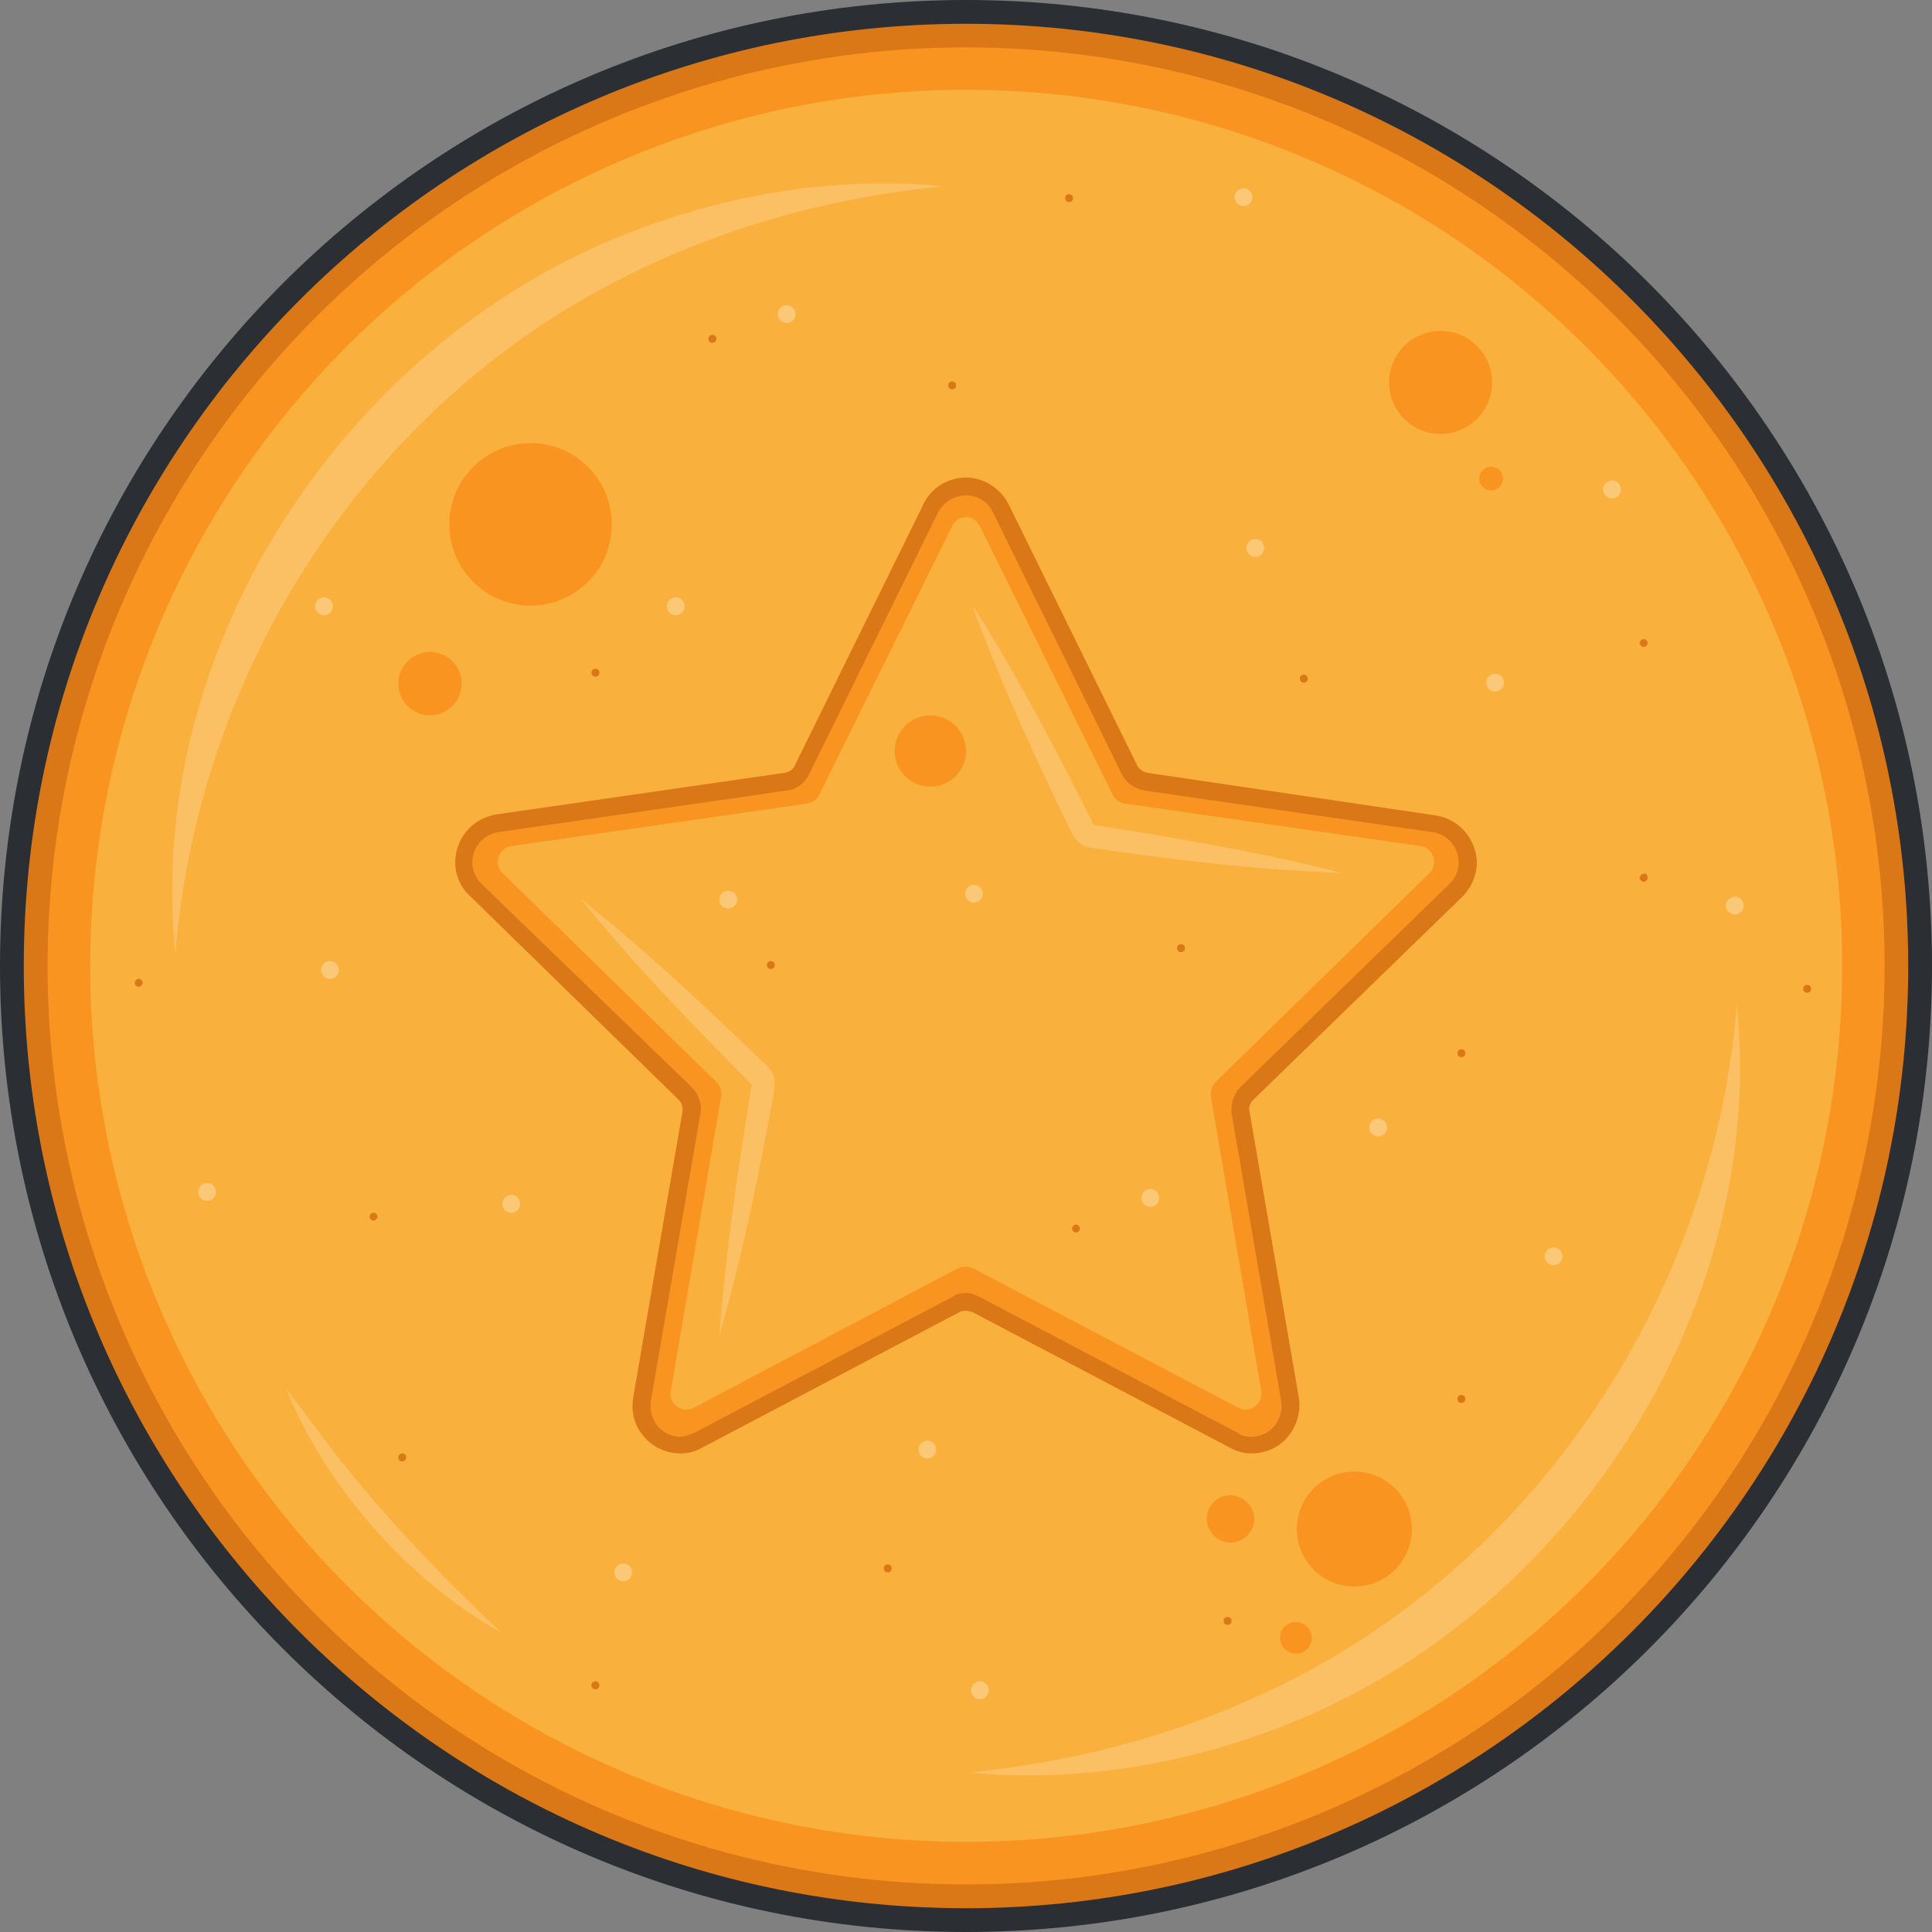 <?xml version="1.0" encoding="utf-8"?>
<!-- Generator: Adobe Illustrator 26.5.0, SVG Export Plug-In . SVG Version: 6.00 Build 0)  -->
<svg version="1.1" id="레이어_1" xmlns="http://www.w3.org/2000/svg" xmlns:xlink="http://www.w3.org/1999/xlink" x="0px"
	 y="0px" viewBox="0 0 195 195" style="enable-background:new 0 0 195 195;" xml:space="preserve">
<rect x="0" y="0" width="195" height="195" fill="#808080" stroke="none"/>
<g>
	<g>
		<g>
			<g>
				
					<ellipse transform="matrix(0.707 -0.707 0.707 0.707 -40.386 97.5)" style="fill:#DA7717;" cx="97.5" cy="97.5" rx="96.3" ry="96.3"/>
				<path style="fill:#2B2F33;" d="M97.5,2.4c52.5,0,95.1,42.7,95.1,95.1s-42.7,95.1-95.1,95.1C45,192.6,2.4,150,2.4,97.5
					S45,2.4,97.5,2.4 M97.5,0C43.7,0,0,43.7,0,97.5S43.7,195,97.5,195c53.8,0,97.5-43.7,97.5-97.5S151.3,0,97.5,0L97.5,0z"/>
			</g>
		</g>
		
			<ellipse transform="matrix(4.665465e-02 -0.999 0.999 4.665465e-02 -4.442 190.345)" style="fill:#F99421;" cx="97.5" cy="97.5" rx="92.7" ry="92.7"/>
		
			<ellipse transform="matrix(4.870672e-02 -0.999 0.999 4.870672e-02 -4.633 190.135)" style="fill:#FAB03D;" cx="97.5" cy="97.5" rx="88.4" ry="88.4"/>
		<path style="opacity:0.2;fill:#FFFFFF;" d="M17.7,96.3C14.5,65,35.4,33.7,64.8,23c9.7-3.6,20.2-5.2,30.4-4.2
			c-10.1,1-19.9,3.5-28.9,7.6C38.6,38.7,20.1,66.3,17.7,96.3L17.7,96.3z"/>
		<path style="opacity:0.2;fill:#FFFFFF;" d="M50.6,164.8c-9.4-5.3-17.7-14.7-21.7-24.6c1.7,2.2,3.3,4.4,5,6.6
			C38.9,153.2,44.6,159.1,50.6,164.8L50.6,164.8z"/>
		<path style="opacity:0.2;fill:#FFFFFF;" d="M175.3,101.4c3.2,31.3-17.7,62.6-47.1,73.3c-9.7,3.6-20.2,5.2-30.4,4.2
			c10.1-1,19.9-3.5,28.9-7.6C154.3,159,172.9,131.4,175.3,101.4L175.3,101.4z"/>
		
			<ellipse transform="matrix(0.178 -0.984 0.984 0.178 -8.025 96.154)" style="fill:#F99421;" cx="53.5" cy="52.9" rx="8.2" ry="8.2"/>
		<circle style="fill:#F99421;" cx="145.4" cy="38.6" r="5.2"/>
		<circle style="fill:#F99421;" cx="43.4" cy="69" r="3.2"/>
		
			<ellipse transform="matrix(0.191 -0.982 0.982 0.191 -41.017 258.981)" style="fill:#F99421;" cx="136.6" cy="154.4" rx="5.8" ry="5.8"/>
		<path style="fill:#F99421;" d="M132.4,165.3c0,0.9-0.7,1.6-1.6,1.6c-0.9,0-1.6-0.7-1.6-1.6s0.7-1.6,1.6-1.6
			C131.6,163.7,132.4,164.4,132.4,165.3z"/>
		<path style="fill:#F99421;" d="M126.6,153.3c0,1.3-1.1,2.4-2.4,2.4c-1.3,0-2.4-1.1-2.4-2.4c0-1.3,1.1-2.4,2.4-2.4
			C125.5,151,126.6,152,126.6,153.3z"/>
		<circle style="fill:#F99421;" cx="150.5" cy="48.3" r="1.2"/>
		<g>
			<path style="fill:#F99421;" d="M100.2,51.7l13,26.4c0.4,0.9,1.3,1.5,2.3,1.7l29.1,4.2c2.5,0.4,3.5,3.4,1.7,5.2l-21.1,20.5
				c-0.7,0.7-1,1.7-0.9,2.7l5,29c0.4,2.5-2.2,4.4-4.4,3.2l-26-13.7c-0.9-0.5-1.9-0.5-2.8,0l-26,13.7c-2.2,1.2-4.8-0.7-4.4-3.2l5-29
				c0.2-1-0.2-2-0.9-2.7L48.6,89.2c-1.8-1.8-0.8-4.8,1.7-5.2l29.1-4.2c1-0.1,1.9-0.8,2.3-1.7l13-26.4
				C95.9,49.4,99.1,49.4,100.2,51.7z"/>
			<path style="fill:#DA7717;" d="M97.5,50c1.1,0,2.2,0.6,2.7,1.7l13,26.4c0.4,0.9,1.3,1.5,2.3,1.7l29.1,4.2
				c2.5,0.4,3.5,3.4,1.7,5.2l-21.1,20.5c-0.7,0.7-1,1.7-0.9,2.7l5,29c0.3,2-1.2,3.6-3,3.6c-0.5,0-1-0.1-1.4-0.4l-26-13.7
				c-0.4-0.2-0.9-0.4-1.4-0.4c-0.5,0-1,0.1-1.4,0.4l-26,13.7c-0.5,0.2-1,0.4-1.4,0.4c-1.8,0-3.3-1.6-3-3.6l5-29c0.2-1-0.2-2-0.9-2.7
				L48.6,89.2c-1.8-1.8-0.8-4.8,1.7-5.2l29.1-4.2c1-0.1,1.9-0.8,2.3-1.7l13-26.4C95.3,50.6,96.4,50,97.5,50 M97.5,48.2
				c-1.8,0-3.5,1-4.3,2.7l-13,26.4c-0.2,0.4-0.5,0.6-1,0.7l-29.1,4.2c-1.8,0.3-3.3,1.5-3.9,3.3c-0.6,1.8-0.1,3.7,1.2,4.9L68.5,111
				c0.3,0.3,0.4,0.7,0.4,1.1l-5,29c-0.2,1.4,0.1,2.8,1.1,3.9c0.9,1.1,2.3,1.7,3.7,1.7c0.8,0,1.5-0.2,2.2-0.6l26-13.7
				c0.2-0.1,0.4-0.1,0.6-0.1c0.2,0,0.4,0.1,0.6,0.1l26,13.7c0.7,0.4,1.5,0.6,2.2,0.6c1.4,0,2.8-0.6,3.7-1.7c0.9-1.1,1.3-2.5,1.1-3.9
				l-5-29c-0.1-0.4,0.1-0.8,0.4-1.1l21.1-20.5c1.3-1.3,1.8-3.2,1.2-4.9c-0.6-1.8-2.1-3-3.9-3.3L115.8,78c-0.4-0.1-0.8-0.3-1-0.7
				l-13-26.4C101,49.3,99.3,48.2,97.5,48.2L97.5,48.2z"/>
		</g>
		<path style="fill:#FAB03D;" d="M98.9,53.1l13.4,27.1c0.2,0.5,0.7,0.8,1.2,0.9l29.9,4.3c1.3,0.2,1.8,1.8,0.9,2.7l-21.6,21.1
			c-0.4,0.4-0.5,0.9-0.5,1.4l5.1,29.8c0.2,1.3-1.1,2.3-2.3,1.7L98.2,128c-0.5-0.2-1-0.2-1.5,0L70,142.1c-1.2,0.6-2.5-0.4-2.3-1.7
			l5.1-29.8c0.1-0.5-0.1-1-0.5-1.4L50.7,88.1c-0.9-0.9-0.4-2.5,0.9-2.7l29.9-4.3c0.5-0.1,1-0.4,1.2-0.9l13.4-27.1
			C96.7,51.9,98.3,51.9,98.9,53.1z"/>
		<path style="opacity:0.2;fill:#FFFFFF;" d="M98.1,61c4.4,6.9,8.2,14.1,11.8,21.3c0.1,0.1,0.4,0.8,0.4,0.9c0,0.1,0.2,0.1,0.3,0.1
			c8.3,1.3,16.6,2.7,24.8,4.8c-8.2-0.3-16.2-1.2-24.3-2.4c-0.7-0.1-1.5-0.1-2.1-0.6c-0.6-0.4-0.9-1.2-1.2-1.8
			C104.3,76.1,100.9,68.7,98.1,61L98.1,61z"/>
		<path style="opacity:0.2;fill:#FFFFFF;" d="M72.6,134.8c0.6-8.1,1.8-16.2,3.1-24.2c0-0.1,0.1-0.9,0.2-1c0-0.1-0.1-0.2-0.2-0.3
			c-5.9-6-11.8-12-17.1-18.6c6.4,5.1,12.3,10.6,18.2,16.3c0.5,0.5,1.2,1,1.3,1.7c0.2,0.7,0,1.5-0.1,2.2
			C76.5,119,74.9,126.9,72.6,134.8L72.6,134.8z"/>
		<circle style="fill:#F99421;" cx="93.9" cy="75.8" r="3.6"/>
	</g>
	<path style="opacity:0.3;fill:#FFFFFF;" d="M80.3,31.7c0,0.5-0.4,0.9-0.9,0.9c-0.5,0-0.9-0.4-0.9-0.9c0-0.5,0.4-0.9,0.9-0.9
		C79.9,30.8,80.3,31.2,80.3,31.7z"/>
	<path style="opacity:0.3;fill:#FFFFFF;" d="M127.6,55.3c0,0.5-0.4,0.9-0.9,0.9c-0.5,0-0.9-0.4-0.9-0.9s0.4-0.9,0.9-0.9
		C127.2,54.4,127.6,54.8,127.6,55.3z"/>
	<circle style="opacity:0.3;fill:#FFFFFF;" cx="125.5" cy="19.9" r="0.9"/>
	<circle style="opacity:0.3;fill:#FFFFFF;" cx="68.2" cy="61.2" r="0.9"/>
	<circle style="opacity:0.3;fill:#FFFFFF;" cx="32.7" cy="61.2" r="0.9"/>
	<circle style="opacity:0.3;fill:#FFFFFF;" cx="98.3" cy="90.2" r="0.9"/>
	<path style="opacity:0.3;fill:#FFFFFF;" d="M117,120.9c0,0.5-0.4,0.9-0.9,0.9s-0.9-0.4-0.9-0.9c0-0.5,0.4-0.9,0.9-0.9
		S117,120.4,117,120.9z"/>
	<path style="opacity:0.3;fill:#FFFFFF;" d="M74.4,90.8c0,0.5-0.4,0.9-0.9,0.9c-0.5,0-0.9-0.4-0.9-0.9s0.4-0.9,0.9-0.9
		C74,89.9,74.4,90.3,74.4,90.8z"/>
	<path style="opacity:0.3;fill:#FFFFFF;" d="M163.6,49.4c0,0.5-0.4,0.9-0.9,0.9c-0.5,0-0.9-0.4-0.9-0.9c0-0.5,0.4-0.9,0.9-0.9
		C163.2,48.5,163.6,48.9,163.6,49.4z"/>
	<path style="opacity:0.3;fill:#FFFFFF;" d="M151.8,68.9c0,0.5-0.4,0.9-0.9,0.9c-0.5,0-0.9-0.4-0.9-0.9c0-0.5,0.4-0.9,0.9-0.9
		C151.4,68,151.8,68.4,151.8,68.9z"/>
	<path style="opacity:0.3;fill:#FFFFFF;" d="M176,91.4c0,0.5-0.4,0.9-0.9,0.9s-0.9-0.4-0.9-0.9c0-0.5,0.4-0.9,0.9-0.9
		S176,90.9,176,91.4z"/>
	<path style="opacity:0.3;fill:#FFFFFF;" d="M140,113.8c0,0.5-0.4,0.9-0.9,0.9c-0.5,0-0.9-0.4-0.9-0.9c0-0.5,0.4-0.9,0.9-0.9
		C139.6,112.9,140,113.3,140,113.8z"/>
	<path style="opacity:0.3;fill:#FFFFFF;" d="M157.7,126.8c0,0.5-0.4,0.9-0.9,0.9c-0.5,0-0.9-0.4-0.9-0.9c0-0.5,0.4-0.9,0.9-0.9
		C157.3,125.9,157.7,126.3,157.7,126.8z"/>
	<path style="opacity:0.3;fill:#FFFFFF;" d="M94.5,146.3c0,0.5-0.4,0.9-0.9,0.9c-0.5,0-0.9-0.4-0.9-0.9c0-0.5,0.4-0.9,0.9-0.9
		C94.1,145.4,94.5,145.8,94.5,146.3z"/>
	<path style="opacity:0.3;fill:#FFFFFF;" d="M63.8,158.7c0,0.5-0.4,0.9-0.9,0.9c-0.5,0-0.9-0.4-0.9-0.9c0-0.5,0.4-0.9,0.9-0.9
		C63.4,157.8,63.8,158.2,63.8,158.7z"/>
	<path style="opacity:0.3;fill:#FFFFFF;" d="M99.8,170.6c0,0.5-0.4,0.9-0.9,0.9c-0.5,0-0.9-0.4-0.9-0.9c0-0.5,0.4-0.9,0.9-0.9
		C99.4,169.7,99.8,170.1,99.8,170.6z"/>
	<path style="opacity:0.3;fill:#FFFFFF;" d="M52.5,121.5c0,0.5-0.4,0.9-0.9,0.9c-0.5,0-0.9-0.4-0.9-0.9c0-0.5,0.4-0.9,0.9-0.9
		C52.1,120.6,52.5,121,52.5,121.5z"/>
	<circle style="opacity:0.3;fill:#FFFFFF;" cx="33.3" cy="97.9" r="0.9"/>
	<circle style="opacity:0.3;fill:#FFFFFF;" cx="20.9" cy="120.3" r="0.9"/>
	<circle style="fill:#DA7717;" cx="96.1" cy="38.9" r="0.4"/>
	<circle style="fill:#DA7717;" cx="131.6" cy="68.5" r="0.4"/>
	<circle style="fill:#DA7717;" cx="107.9" cy="20" r="0.4"/>
	<circle style="fill:#DA7717;" cx="60.1" cy="67.9" r="0.4"/>
	<circle style="fill:#DA7717;" cx="77.8" cy="97.4" r="0.4"/>
	<circle style="fill:#DA7717;" cx="119.2" cy="95.7" r="0.4"/>
	<path style="fill:#DA7717;" d="M166.3,64.9c0,0.2-0.2,0.4-0.4,0.4c-0.2,0-0.4-0.2-0.4-0.4c0-0.2,0.2-0.4,0.4-0.4
		C166.1,64.5,166.3,64.7,166.3,64.9z"/>
	<path style="fill:#DA7717;" d="M166.3,88.6c0,0.2-0.2,0.4-0.4,0.4c-0.2,0-0.4-0.2-0.4-0.4c0-0.2,0.2-0.4,0.4-0.4
		C166.1,88.1,166.3,88.3,166.3,88.6z"/>
	<circle style="fill:#DA7717;" cx="147.5" cy="106.3" r="0.4"/>
	<path style="fill:#DA7717;" d="M109,124c0,0.2-0.2,0.4-0.4,0.4c-0.2,0-0.4-0.2-0.4-0.4c0-0.2,0.2-0.4,0.4-0.4
		C108.8,123.6,109,123.8,109,124z"/>
	<path style="fill:#DA7717;" d="M38.1,122.8c0,0.2-0.2,0.4-0.4,0.4c-0.2,0-0.4-0.2-0.4-0.4c0-0.2,0.2-0.4,0.4-0.4
		C37.9,122.4,38.1,122.6,38.1,122.8z"/>
	<path style="fill:#DA7717;" d="M14.4,99.2c0,0.2-0.2,0.4-0.4,0.4c-0.2,0-0.4-0.2-0.4-0.4c0-0.2,0.2-0.4,0.4-0.4
		C14.2,98.8,14.4,99,14.4,99.2z"/>
	<circle style="fill:#DA7717;" cx="71.9" cy="34.2" r="0.4"/>
	<circle style="fill:#DA7717;" cx="89.6" cy="158.3" r="0.4"/>
	<circle style="fill:#DA7717;" cx="60.1" cy="170.1" r="0.4"/>
	<circle style="fill:#DA7717;" cx="123.9" cy="163.6" r="0.4"/>
	<circle style="fill:#DA7717;" cx="147.5" cy="141.2" r="0.4"/>
	<circle style="fill:#DA7717;" cx="182.4" cy="99.8" r="0.4"/>
	<circle style="fill:#DA7717;" cx="40.6" cy="147.1" r="0.4"/>
</g>
</svg>
